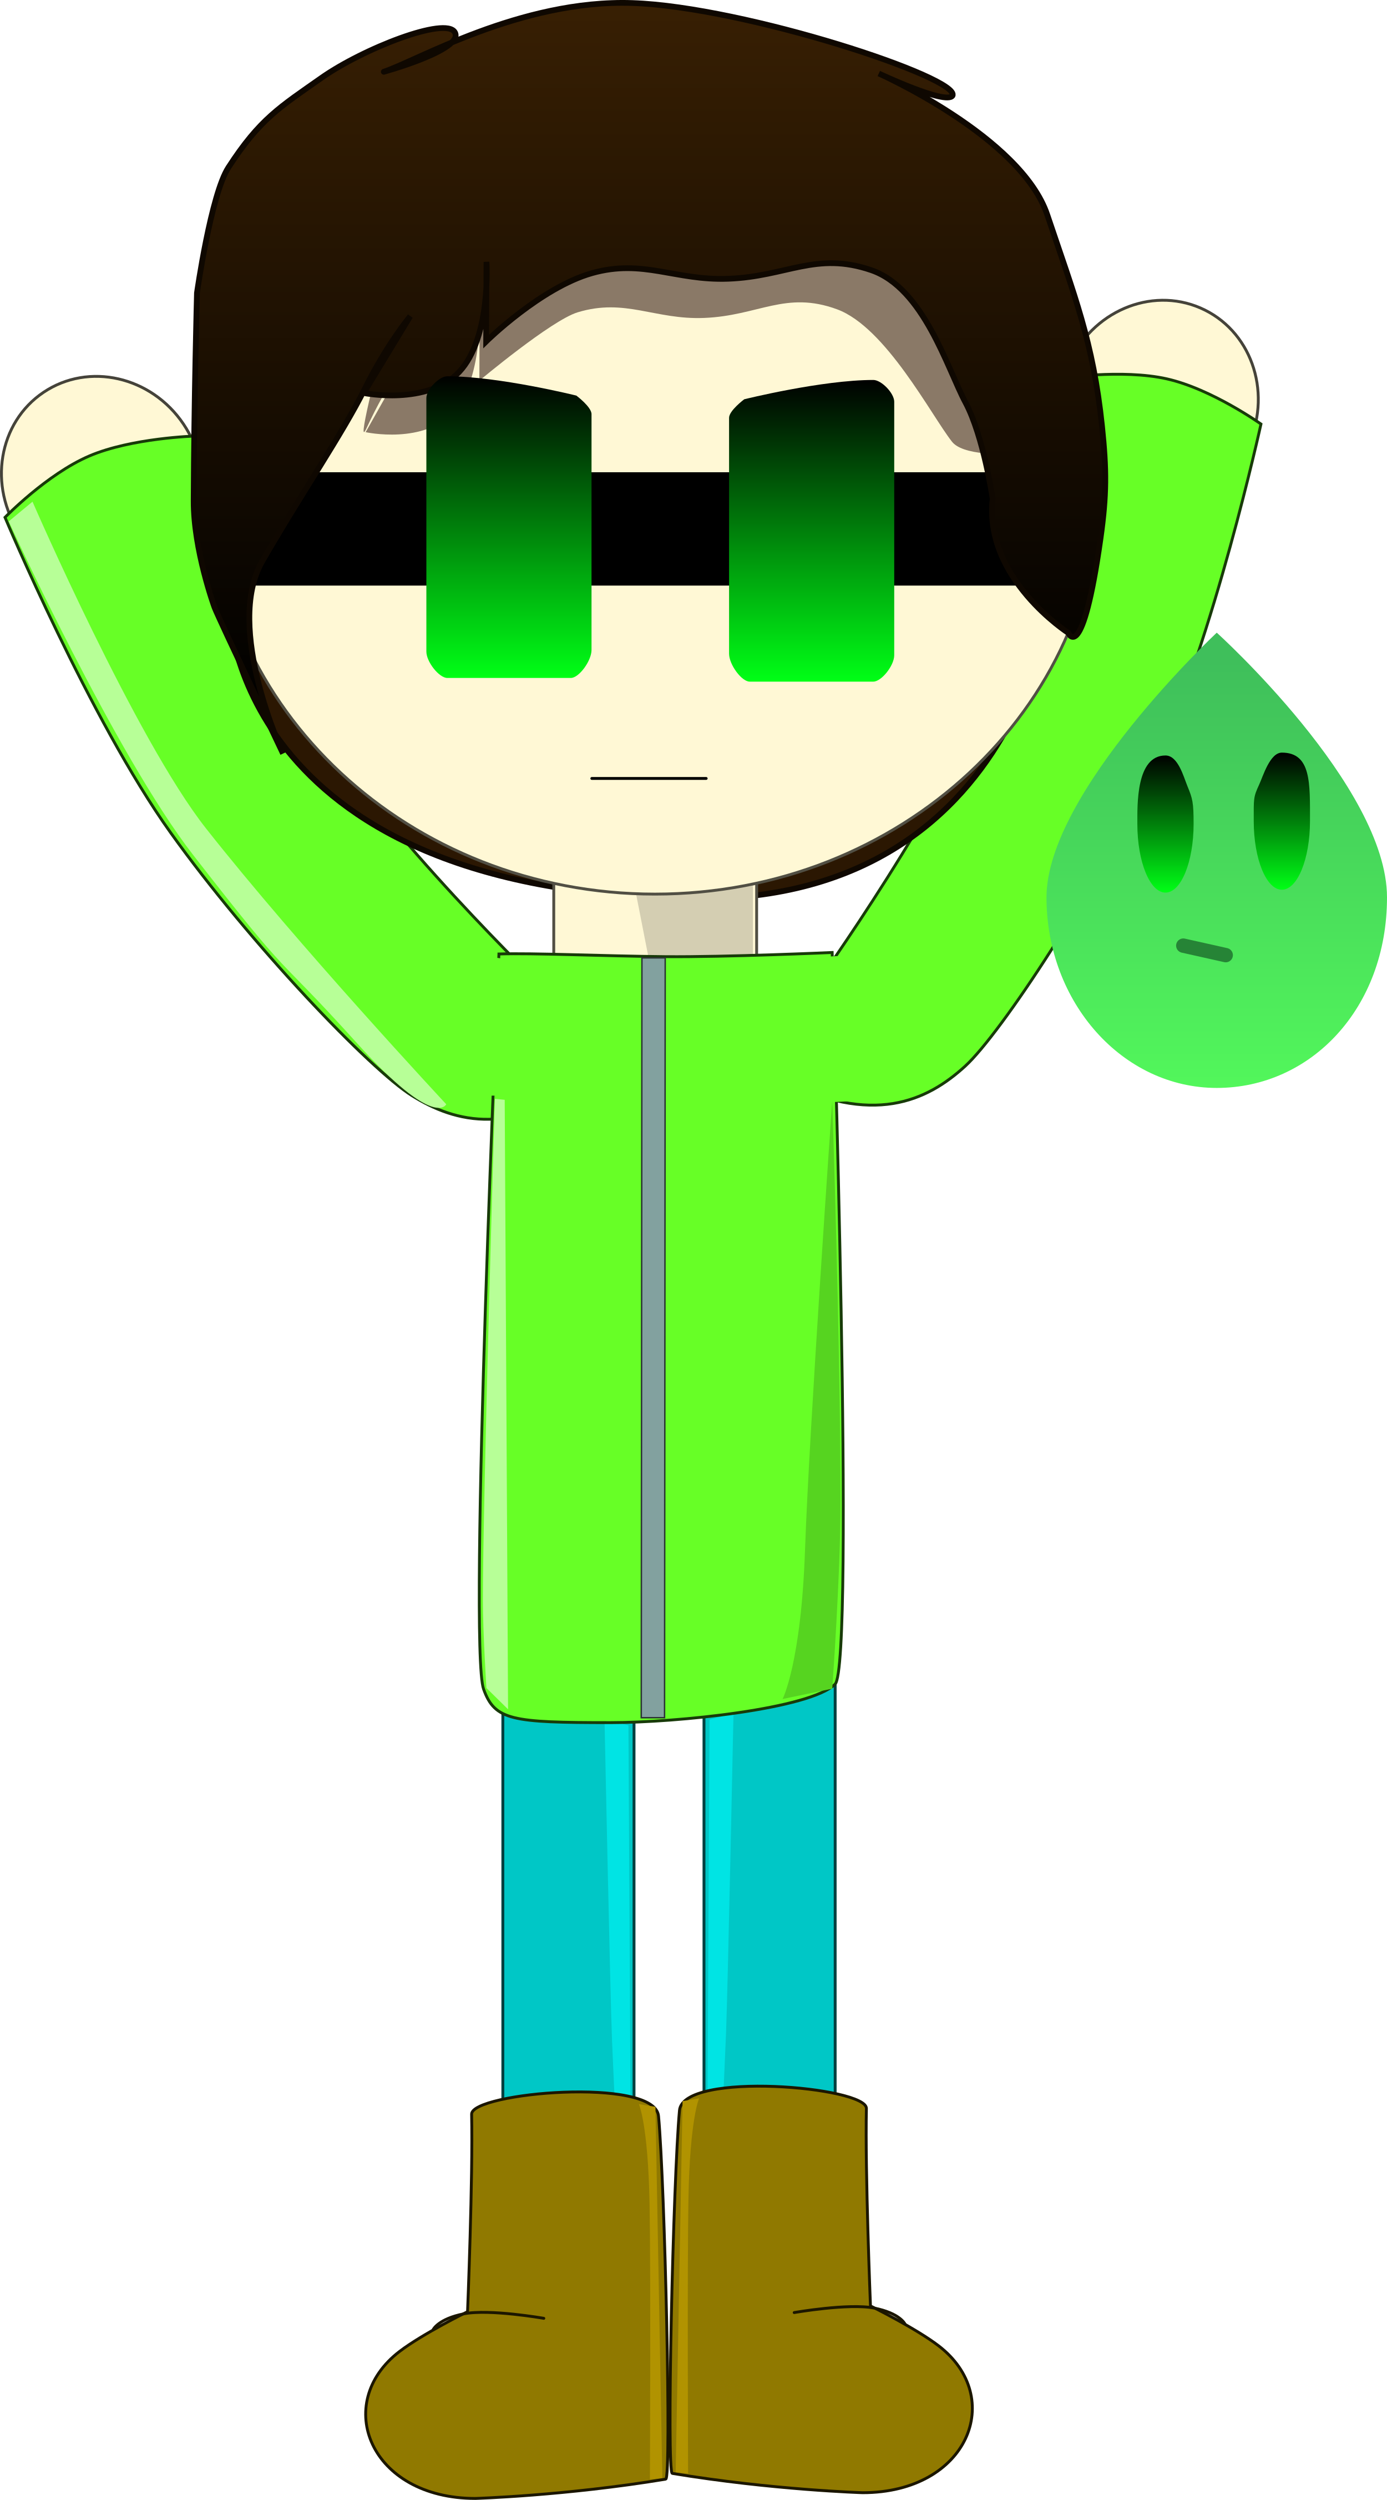 <svg version="1.1" xmlns="http://www.w3.org/2000/svg" xmlns:xlink="http://www.w3.org/1999/xlink" width="241.514" height="435.189" viewBox="0,0,241.514,435.189"><defs><linearGradient x1="244.758" y1="-6.227" x2="244.758" y2="124.091" gradientUnits="userSpaceOnUse" id="color-1"><stop offset="0" stop-color="#3b2103"/><stop offset="1" stop-color="#000000"/></linearGradient><linearGradient x1="272.714" y1="66.241" x2="272.714" y2="118.756" gradientUnits="userSpaceOnUse" id="color-2"><stop offset="0" stop-color="#000000"/><stop offset="1" stop-color="#00ff16"/></linearGradient><linearGradient x1="220.005" y1="65.6" x2="220.005" y2="118.115" gradientUnits="userSpaceOnUse" id="color-3"><stop offset="0" stop-color="#000000"/><stop offset="1" stop-color="#00ff16"/></linearGradient><linearGradient x1="343.252" y1="115.126" x2="343.252" y2="189.487" gradientUnits="userSpaceOnUse" id="color-4"><stop offset="0" stop-color="#3fbf5b"/><stop offset="1" stop-color="#52f75b"/></linearGradient><linearGradient x1="354.591" y1="131.113" x2="354.591" y2="154.983" gradientUnits="userSpaceOnUse" id="color-5"><stop offset="0" stop-color="#000000"/><stop offset="1" stop-color="#00ff16"/></linearGradient><linearGradient x1="334.325" y1="131.612" x2="334.325" y2="155.482" gradientUnits="userSpaceOnUse" id="color-6"><stop offset="0" stop-color="#000000"/><stop offset="1" stop-color="#00ff16"/></linearGradient></defs><g transform="translate(-131.384,-0.095)"><g data-paper-data="{&quot;isPaintingLayer&quot;:true}" fill-rule="nonzero" stroke-linejoin="miter" stroke-miterlimit="10" stroke-dasharray="" stroke-dashoffset="0" style="mix-blend-mode: normal"><path d="M218.943,398.599v-117.538h22.841v117.538z" data-paper-data="{&quot;index&quot;:null}" fill="#00c7c6" stroke="#004040" stroke-width="0.5" stroke-linecap="butt"/><path d="M238.41,365.609c0,0 -0.323,-7.104 -0.456,-10.346c-0.323,-7.912 -1.31,-55.979 -1.31,-55.979l4.169,1.171l0.359,66.013z" data-paper-data="{&quot;origRot&quot;:0,&quot;index&quot;:null}" fill="#00e4e4" stroke="none" stroke-width="0" stroke-linecap="butt"/><g data-paper-data="{&quot;index&quot;:null}" stroke="#1b1600" stroke-width="0.5"><path d="M247.305,431.672c-17.478,2.891 -33.141,3.361 -33.141,3.361c-18.378,0 -24.984,-16.578 -13.215,-25.584c4.025,-3.081 11.848,-6.928 11.848,-6.928c0,0 0.951,-23.421 0.709,-34.377c-0.083,-3.751 31.911,-6.567 32.545,0.33c1.102,11.973 2.274,63.03 1.255,63.199z" data-paper-data="{&quot;origPos&quot;:null}" fill="#907900" stroke-linecap="butt"/><path d="M206.8,405.638c0,0 0.91,-1.88 5.368,-2.749c4.457,-0.869 13.908,0.787 13.908,0.787" data-paper-data="{&quot;origPos&quot;:null}" fill="none" stroke-linecap="round"/></g><path d="M244.552,431.71c0,0 0.152,-36.365 -0.058,-47.803c-0.258,-14.057 -1.863,-17.525 -1.863,-17.525l2.882,0.48l1.201,64.608z" data-paper-data="{&quot;index&quot;:null}" fill="#b19300" stroke="none" stroke-width="0" stroke-linecap="butt"/><g data-paper-data="{&quot;index&quot;:null,&quot;origRot&quot;:0}" stroke-width="0.5" stroke-linecap="butt"><path d="M340.42,53.712c8.683,3.772 12.477,14.299 8.475,23.513c-4.002,9.214 -14.286,13.627 -22.969,9.855c-8.683,-3.772 -12.477,-14.299 -8.475,-23.513c4.002,-9.214 14.286,-13.627 22.969,-9.855z" data-paper-data="{&quot;origPos&quot;:null}" fill="#fff8d5" stroke="#45433a"/><path d="M273.406,171.576c0,0 22.646,-31.493 31.457,-54.096c8.811,-22.603 10.975,-51.513 10.975,-51.513c0,0 10.928,-1.683 18.748,0.087c7.82,1.77 16.368,7.863 16.368,7.863c0,0 -8.203,37.381 -18.448,59.169c-10.245,21.788 -26.832,46.918 -33.063,52.614c-6.653,6.082 -16.121,10.497 -32.258,2.294z" data-paper-data="{&quot;origRot&quot;:0,&quot;origPos&quot;:null}" fill="#67ff26" stroke="#183b09"/></g><g data-paper-data="{&quot;index&quot;:null,&quot;origRot&quot;:0}" stroke-width="0.5" stroke-linecap="butt"><path d="M138.97,68.386c7.86,-5.277 18.771,-2.793 24.37,5.548c5.6,8.341 3.768,19.38 -4.092,24.657c-7.86,5.277 -18.771,2.793 -24.37,-5.548c-5.6,-8.341 -3.768,-19.38 4.092,-24.657z" data-paper-data="{&quot;origPos&quot;:null}" fill="#fff8d5" stroke="#45433a"/><path d="M235.238,187.245c-14.391,10.981 -24.5,8.347 -32.142,3.566c-7.157,-4.478 -28.007,-26.201 -42.016,-45.782c-14.009,-19.581 -28.824,-54.868 -28.824,-54.868c0,0 7.308,-7.535 14.68,-10.688c7.372,-3.153 18.425,-3.47 18.425,-3.47c0,0 7.346,28.045 20.092,48.687c12.746,20.642 40.704,47.531 40.704,47.531z" data-paper-data="{&quot;origRot&quot;:0,&quot;origPos&quot;:null}" fill="#67ff26" stroke="#183b09"/></g><path d="M249.365,156.462c-77.391,-1.907 -78.1,-50.33 -78.1,-50.33c0,0 18.86,-37.686 62.155,-37.686c43.296,0 82.149,29.955 82.149,29.955c0,0 -3.842,60.656 -66.204,58.061z" data-paper-data="{&quot;index&quot;:null}" fill="#2b1702" stroke="#0f0801" stroke-width="1" stroke-linecap="butt"/><path d="M253.967,397.599v-117.538h22.841v117.538z" data-paper-data="{&quot;index&quot;:null}" fill="#00c7c6" stroke="#004040" stroke-width="0.5" stroke-linecap="butt"/><path d="M254.58,365.468l0.359,-66.013l4.169,-1.171c0,0 -0.987,48.067 -1.31,55.979c-0.133,3.242 -0.456,10.346 -0.456,10.346z" data-paper-data="{&quot;origRot&quot;:0}" fill="#00e4e4" stroke="none" stroke-width="0" stroke-linecap="butt"/><g data-paper-data="{&quot;index&quot;:null}" stroke="#1b1600" stroke-width="0.5"><path d="M248.447,430.672c-1.019,-0.169 0.153,-51.225 1.255,-63.199c0.635,-6.897 32.628,-4.082 32.545,-0.33c-0.242,10.956 0.709,34.377 0.709,34.377c0,0 7.822,3.848 11.848,6.928c11.769,9.007 5.162,25.584 -13.215,25.584c0,0 -15.663,-0.47 -33.141,-3.361z" data-paper-data="{&quot;origPos&quot;:null}" fill="#907900" stroke-linecap="butt"/><path d="M269.676,402.676c0,0 9.45,-1.656 13.908,-0.787c4.458,0.869 5.368,2.749 5.368,2.749" data-paper-data="{&quot;origPos&quot;:null}" fill="none" stroke-linecap="round"/></g><path d="M227.809,176.035c0,0 0,-8.463 0,-13.88c0,-10.404 0,-26.66 0,-26.66h35.327v40.54z" data-paper-data="{&quot;index&quot;:null}" fill="#fff8d5" stroke="#514f44" stroke-width="0.5" stroke-linecap="butt"/><path d="M262.491,153.691v14.612l-17.739,0.748l-3.377,-17.248z" data-paper-data="{&quot;index&quot;:null}" fill="#d4ceb2" stroke="#000000" stroke-width="0" stroke-linecap="butt"/><path d="M218.262,166.168c5.847,-0.201 18.283,0.369 28.932,0.465c10.65,0.095 29.093,-0.725 29.093,-0.725c0,0 3.995,123.975 0.503,127.379c-4.396,4.285 -27.368,6.688 -39.135,6.688c-17.184,0 -20.101,-0.398 -22.059,-5.813c-2.698,-7.462 2.666,-127.993 2.666,-127.993z" data-paper-data="{&quot;index&quot;:null}" fill="#67ff26" stroke="#183b09" stroke-width="0.5" stroke-linecap="butt"/><path d="M243.045,299.118l0.117,-132.272l4.054,-0c0,0 -0.053,61.398 -0.087,100.697c-0.012,13.448 -0.03,31.576 -0.03,31.576z" data-paper-data="{&quot;index&quot;:null}" fill="#82a19f" stroke="#2b3434" stroke-width="0.25" stroke-linecap="butt"/><path d="M211.04,190.824l5.195,-24.244l11.335,1.732v22.512z" data-paper-data="{&quot;index&quot;:null}" fill="#67ff26" stroke="none" stroke-width="0" stroke-linecap="butt"/><path d="M322.83,83.656c0,39.813 -34.653,72.088 -77.4,72.088c-42.747,0 -77.4,-32.275 -77.4,-72.088c0,-39.813 34.653,-72.088 77.4,-72.088c42.747,0 77.4,32.275 77.4,72.088z" data-paper-data="{&quot;index&quot;:null}" fill="#fff8d5" stroke="#514f44" stroke-width="0.5" stroke-linecap="butt"/><path d="M302.923,65.681l20.323,11.796c0,0 -22.477,4.128 -26.106,-0.502c-3.628,-4.63 -11.513,-19.906 -19.991,-23.031c-8.959,-3.302 -13.692,1.124 -23.155,1.499c-8.603,0.341 -13.742,-3.502 -22.026,-0.979c-4.609,1.404 -17.112,11.899 -17.112,11.899l0.054,-13.863c0,0 0.788,13.174 -4.394,19.133c-5.182,5.958 -15.46,3.696 -15.46,3.696l7.518,-13.36c0,0 -3.728,4.789 -7.34,12.611c-3.612,7.822 12.034,-49.924 14.851,-54.616c5.09,-8.479 60.922,7.97 74.006,7.082c8.903,-0.604 18.831,38.634 18.831,38.634z" data-paper-data="{&quot;index&quot;:null}" fill="#8a7967" stroke="#000000" stroke-width="0" stroke-linecap="butt"/><path d="M170.363,102.035v-19.729h150.753v19.729z" data-paper-data="{&quot;index&quot;:null}" fill="#000000" stroke="#000000" stroke-width="0" stroke-linecap="butt"/><path d="M299.493,70.156c-3.169,-5.967 -7.269,-19.906 -16.396,-23.031c-9.645,-3.302 -14.74,1.124 -24.927,1.499c-9.262,0.341 -14.794,-3.502 -23.712,-0.979c-8.918,2.523 -18.422,11.899 -18.422,11.899l0.058,-13.863c0,0 0.849,13.174 -4.73,19.133c-5.579,5.958 -16.644,3.696 -16.644,3.696l8.094,-13.36c0,0 -4.014,4.789 -7.902,12.611c-3.889,7.822 -11.233,18.516 -17.872,30.059c-6.64,11.543 3.627,33.46 3.627,33.46c0,0 -10.907,-22.904 -11.909,-25.398c-0.105,-0.261 -3.682,-10.13 -3.65,-18.595c0.064,-17.288 0.572,-36.188 0.572,-36.188c0,0 2.435,-17.145 5.468,-21.838c5.48,-8.479 8.988,-10.534 16.217,-15.617c7.229,-5.083 21.663,-10.722 23.222,-7.924c1.697,3.047 -12.607,6.941 -12.516,6.912c5.728,-1.814 23.894,-12.672 43.453,-12.009c19.559,0.664 57.32,13.092 55.709,16.142c-1.177,1.624 -12.821,-3.873 -12.821,-3.873c0,0 24.759,10.991 29.335,24.607c4.734,14.085 7.975,21.993 9.527,36.771c0.801,7.622 0.81,11.998 -0.265,19.586c-3.153,22.247 -5.587,16.429 -5.587,16.429c0,0 -14.772,-9.487 -13.187,-23.365c0,0 -1.569,-10.799 -4.737,-16.766z" data-paper-data="{&quot;index&quot;:null}" fill="url(#color-1)" stroke="#0f0801" stroke-width="1" stroke-linecap="butt"/><path d="M258.334,113.885c0,-5.703 0,-23.72 0,-41.054c0,-1.261 2.646,-3.23 2.646,-3.23c0,0 13.516,-3.361 22.47,-3.361c1.422,0 3.643,2.31 3.643,3.789c0,17.224 0,38.759 0,44.135c0,1.792 -2.221,4.591 -3.643,4.591c0,0 -17.318,0 -21.524,0c-1.402,0 -3.592,-2.97 -3.592,-4.871z" data-paper-data="{&quot;index&quot;:null}" fill="url(#color-2)" stroke="#00360a" stroke-width="0" stroke-linecap="butt"/><path d="M234.438,135.609h19.907" data-paper-data="{&quot;index&quot;:null}" fill="none" stroke="#000000" stroke-width="0.5" stroke-linecap="round"/><path d="M234.385,113.244c0,1.901 -2.19,4.871 -3.592,4.871c-4.206,0 -21.524,0 -21.524,0c-1.422,0 -3.643,-2.8 -3.643,-4.591c0,-5.376 0,-26.911 0,-44.135c0,-1.479 2.221,-3.789 3.643,-3.789c8.954,0 22.47,3.361 22.47,3.361c0,0 2.646,1.969 2.646,3.23c0,17.333 0,35.351 0,41.054z" data-paper-data="{&quot;index&quot;:null}" fill="url(#color-3)" stroke="#00360a" stroke-width="0" stroke-linecap="butt"/><path d="M269.85,192.268v-25.338l11.139,-0.601l4.537,25.162z" data-paper-data="{&quot;index&quot;:null}" fill="#67ff26" stroke="none" stroke-width="0" stroke-linecap="butt"/><path d="M137.044,87.429c0,0 17.933,41.299 30.205,56.873c16.118,20.454 41.839,48.025 41.839,48.025c0,0 -1.915,4.468 -15.405,-10.482c-15.357,-17.017 -10.602,-9.675 -28.658,-32.907c-13.559,-17.446 -32.126,-58.076 -32.126,-58.076z" data-paper-data="{&quot;index&quot;:null}" fill="#b7ff97" stroke="none" stroke-width="0" stroke-linecap="butt"/><path d="M216.085,293.952c0,0 -0.618,-9.497 -0.618,-15.378c0,-17.643 2.093,-87.192 2.093,-87.192l1.709,0.172l0.583,106.104z" fill="#b7ff97" stroke="none" stroke-width="0" stroke-linecap="butt"/><path d="M249.038,430.47l1.201,-64.608l2.882,-0.48c0,0 -1.605,3.468 -1.863,17.525c-0.21,11.438 -0.058,47.803 -0.058,47.803z" fill="#b19300" stroke="none" stroke-width="0" stroke-linecap="butt"/><path d="M267.652,295.866c0,0 3.226,-6.257 3.907,-25.941c0.725,-20.949 4.74,-78.176 4.74,-78.176c0,0 1.441,42.616 1.441,69.892c0,12.654 -1.441,32.424 -1.441,32.424z" fill="#56d420" stroke="none" stroke-width="0" stroke-linecap="butt"/><g><path d="M313.607,156.311c0,-18.322 29.646,-46.079 29.646,-46.079c0,0 29.646,26.755 29.646,46.079c0,19.324 -13.273,33.175 -29.646,33.175c-16.373,0 -29.646,-14.853 -29.646,-33.175z" data-paper-data="{&quot;origPos&quot;:null,&quot;index&quot;:null}" fill="url(#color-4)" stroke="#0066ff" stroke-width="0" stroke-linecap="butt"/><g data-paper-data="{&quot;index&quot;:null}"><g data-paper-data="{&quot;origPos&quot;:null}" stroke="#ffffff" stroke-width="0" stroke-linecap="butt"><path d="M354.591,154.983c-2.704,0 -4.897,-5.343 -4.897,-11.935c0,-3.921 -0.085,-4.155 0.928,-6.33c0.69,-1.482 1.888,-5.605 3.969,-5.605c5.136,0 4.897,5.343 4.897,11.935c0,6.591 -2.192,11.935 -4.897,11.935z" data-paper-data="{&quot;index&quot;:null}" fill="url(#color-5)"/><path d="M334.325,155.482c-2.704,0 -4.897,-5.343 -4.897,-11.935c0,-3.35 -0.239,-11.935 4.897,-11.935c2.193,0 3.156,3.721 3.827,5.351c0.899,2.187 1.07,2.807 1.07,6.584c0,6.591 -2.192,11.935 -4.897,11.935z" data-paper-data="{&quot;index&quot;:null}" fill="url(#color-6)"/></g><path d="M344.814,166.367l-7.388,-1.654" fill="none" stroke="#268436" stroke-width="2.5" stroke-linecap="round"/></g></g></g></g></svg>